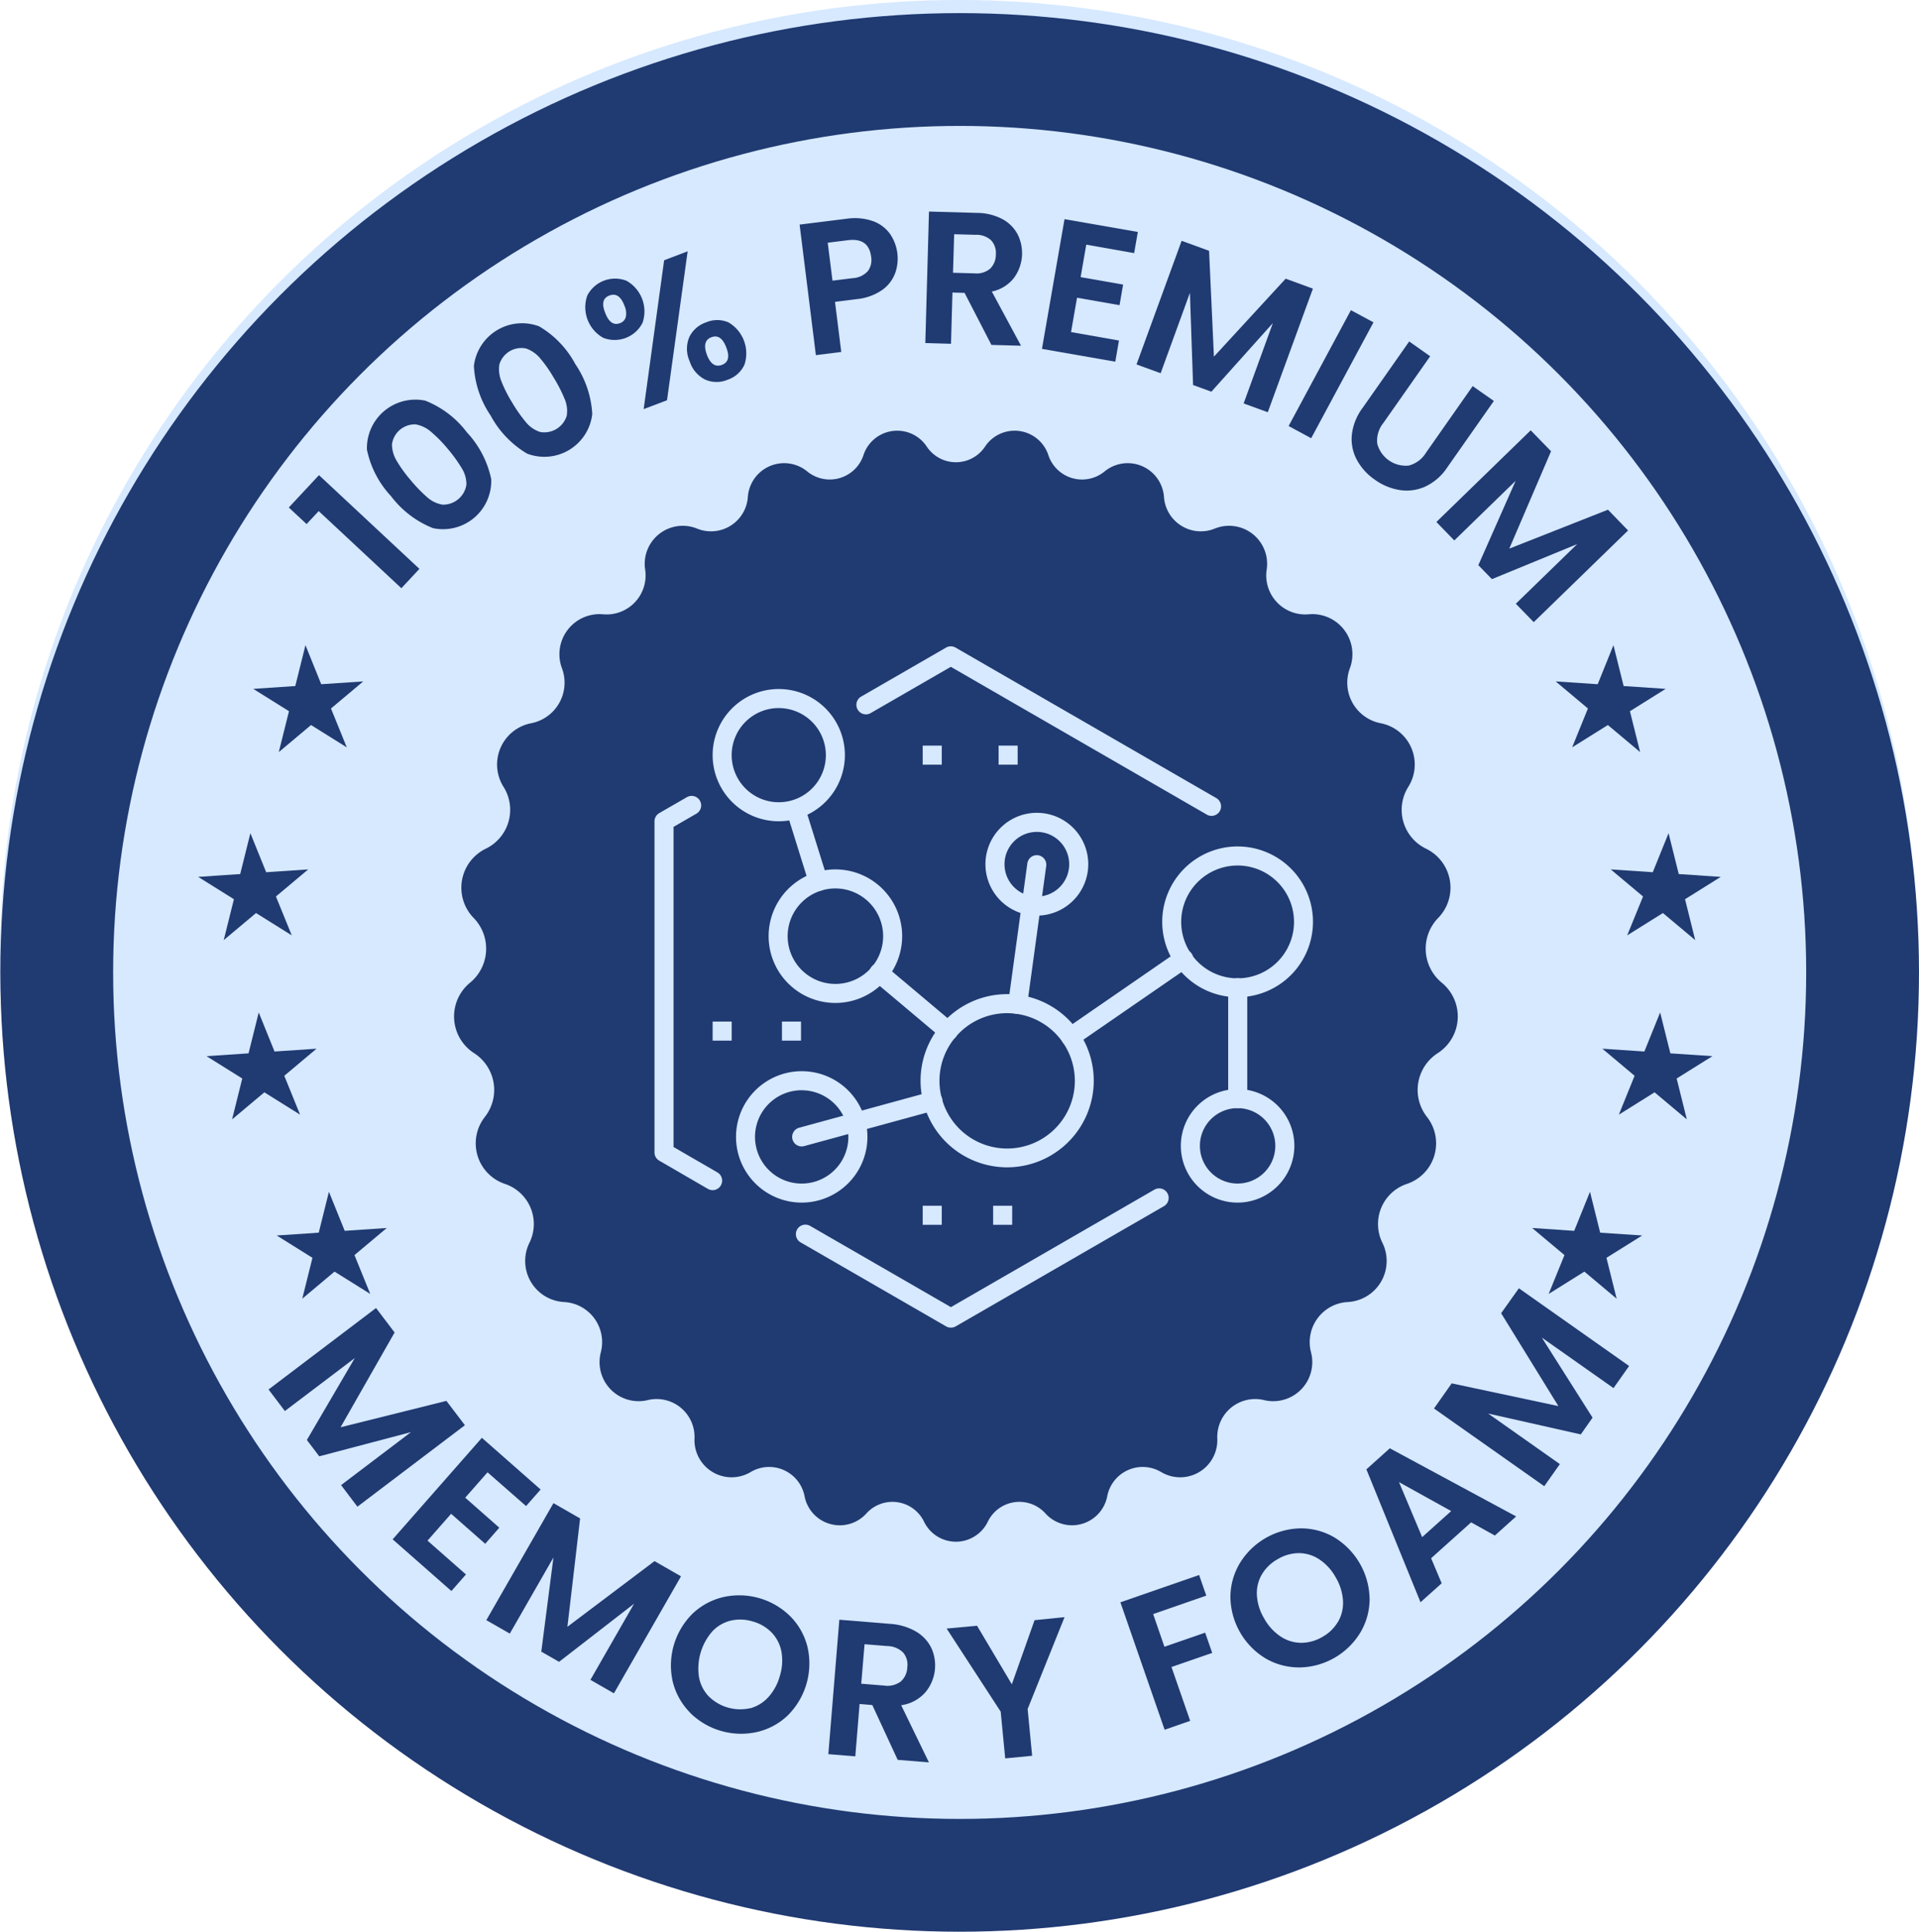 <svg xmlns="http://www.w3.org/2000/svg" width="68.05" height="68.502" viewBox="0 0 68.05 68.502">
  <g id="Group_1867" data-name="Group 1867" transform="translate(0 0.171)">
    <circle id="Ellipse_107" data-name="Ellipse 107" cx="34" cy="34" r="34" transform="translate(0 -0.171)" fill="#d6e9ff"/>
    <ellipse id="Ellipse_107-2" data-name="Ellipse 107" cx="32.019" cy="32.019" rx="32.019" ry="32.019" transform="translate(2.012 2.294)" fill="none" stroke="#203a72" stroke-miterlimit="10" stroke-width="4"/>
    <g id="Group_1505" data-name="Group 1505" transform="translate(10.241 7.332)">
      <path id="Path_2038" data-name="Path 2038" d="M1275.458,528.353l-.631-.588,1.07-1.147,3.562,3.323-.64.686-2.932-2.735Z" transform="translate(-1274.827 -517.271)" fill="#203a72"/>
      <path id="Path_2039" data-name="Path 2039" d="M1282.887,520.516a1.72,1.72,0,0,1,2.068-1.738,3.429,3.429,0,0,1,1.477,1.124,3.475,3.475,0,0,1,.862,1.658,1.71,1.71,0,0,1-2.068,1.738,3.476,3.476,0,0,1-1.486-1.135A3.428,3.428,0,0,1,1282.887,520.516Zm2.274-.633a1.133,1.133,0,0,0-.544-.263.814.814,0,0,0-.842.708,1.136,1.136,0,0,0,.165.581,4.72,4.72,0,0,0,.488.677,5.19,5.19,0,0,0,.593.615,1.081,1.081,0,0,0,.546.265.833.833,0,0,0,.848-.712,1.083,1.083,0,0,0-.168-.584,5.2,5.2,0,0,0-.5-.69A4.733,4.733,0,0,0,1285.161,519.884Z" transform="translate(-1280.116 -512.073)" fill="#203a72"/>
      <path id="Path_2040" data-name="Path 2040" d="M1293.983,512.342a1.721,1.721,0,0,1,2.313-1.4,3.42,3.42,0,0,1,1.284,1.34,3.474,3.474,0,0,1,.6,1.772,1.71,1.71,0,0,1-2.313,1.4,3.484,3.484,0,0,1-1.292-1.352A3.431,3.431,0,0,1,1293.983,512.342Zm2.345-.272a1.137,1.137,0,0,0-.5-.344.815.815,0,0,0-.942.569,1.131,1.131,0,0,0,.074.6,4.641,4.641,0,0,0,.377.745,5.2,5.2,0,0,0,.49.7,1.082,1.082,0,0,0,.5.347.833.833,0,0,0,.948-.572,1.08,1.08,0,0,0-.075-.6,5.157,5.157,0,0,0-.391-.76A4.688,4.688,0,0,0,1296.328,512.07Z" transform="translate(-1287.419 -506.872)" fill="#203a72"/>
      <path id="Path_2041" data-name="Path 2041" d="M1305.556,505.022a1.11,1.11,0,0,1,1.394-.529,1.246,1.246,0,0,1,.567,1.493,1.11,1.11,0,0,1-1.394.529,1.244,1.244,0,0,1-.566-1.493Zm.638.608q.187.493.522.367a.321.321,0,0,0,.209-.219.662.662,0,0,0-.05-.406q-.185-.488-.532-.356T1306.195,505.63Zm2.924-2.182-.732,5.282-.828.314.726-5.279Zm.054,3.05a1.021,1.021,0,0,1,.6-.53,1,1,0,0,1,.792,0,1.272,1.272,0,0,1,.568,1.5.993.993,0,0,1-.589.531,1.01,1.01,0,0,1-.8,0,1.083,1.083,0,0,1-.552-.648A1.067,1.067,0,0,1,1309.173,506.5Zm.627.616q.187.493.534.362t.153-.623q-.185-.487-.526-.358T1309.8,507.114Z" transform="translate(-1294.974 -502.039)" fill="#203a72"/>
      <path id="Path_2042" data-name="Path 2042" d="M1331.075,501.987a1.273,1.273,0,0,1-.47.59,1.915,1.915,0,0,1-.9.314l-.756.095.222,1.777-.9.113-.577-4.629,1.661-.207a1.971,1.971,0,0,1,.914.075,1.28,1.28,0,0,1,.616.441,1.542,1.542,0,0,1,.191,1.431Zm-.965-.085a.665.665,0,0,0,.12-.517q-.085-.677-.821-.585l-.718.089.169,1.346.717-.089A.776.776,0,0,0,1330.11,501.9Z" transform="translate(-1309.58 -499.785)" fill="#203a72"/>
      <path id="Path_2043" data-name="Path 2043" d="M1343.053,504.065l-.952-1.845-.43-.012-.051,1.817-.911-.026.13-4.663,1.7.048a1.949,1.949,0,0,1,.893.215,1.311,1.311,0,0,1,.542.53,1.484,1.484,0,0,1-.118,1.555,1.338,1.338,0,0,1-.789.489l1.035,1.921Zm-1.362-2.558.761.021a.746.746,0,0,0,.558-.168.7.7,0,0,0,.2-.506.661.661,0,0,0-.169-.5.764.764,0,0,0-.548-.193l-.761-.021Z" transform="translate(-1318.137 -499.337)" fill="#203a72"/>
      <path id="Path_2044" data-name="Path 2044" d="M1354.348,501.017l-.2,1.152,1.507.264-.127.73-1.507-.264-.213,1.218,1.7.3-.131.75-2.6-.454.8-4.6,2.6.454-.131.75Z" transform="translate(-1326.069 -499.844)" fill="#203a72"/>
      <path id="Path_2045" data-name="Path 2045" d="M1368.826,504.061l-1.6,4.383-.856-.312,1.037-2.851-2.181,2.434-.649-.236-.112-3.27-1.038,2.851-.856-.311,1.6-4.384.973.354.172,3.754,2.544-2.765Z" transform="translate(-1332.51 -501.328)" fill="#203a72"/>
      <path id="Path_2046" data-name="Path 2046" d="M1381.312,509.972l-2.209,4.109-.8-.432,2.209-4.109Z" transform="translate(-1342.848 -506.044)" fill="#203a72"/>
      <path id="Path_2047" data-name="Path 2047" d="M1387.6,513.309l-1.658,2.364a1,1,0,0,0-.219.732,1.048,1.048,0,0,0,1.114.781,1.007,1.007,0,0,0,.614-.455l1.657-2.364.751.527-1.654,2.358a1.9,1.9,0,0,1-.783.68,1.6,1.6,0,0,1-.9.121,2.079,2.079,0,0,1-.884-.367,2.021,2.021,0,0,1-.635-.7,1.548,1.548,0,0,1-.181-.882,1.95,1.95,0,0,1,.381-.962l1.654-2.358Z" transform="translate(-1347.126 -508.178)" fill="#203a72"/>
      <path id="Path_2048" data-name="Path 2048" d="M1400.4,525.529l-3.345,3.251-.635-.653,2.176-2.115-3.024,1.242-.481-.495,1.323-2.992-2.176,2.115-.635-.654,3.344-3.251.722.742-1.481,3.454,3.5-1.381Z" transform="translate(-1352.908 -514.22)" fill="#203a72"/>
    </g>
    <g id="Group_1507" data-name="Group 1507" transform="translate(9.524 45.514)">
      <g id="Group_1506" data-name="Group 1506">
        <path id="Path_2049" data-name="Path 2049" d="M1279.562,628.317l-3.812,2.889-.579-.765,2.479-1.879-3.253.858-.439-.579,1.7-2.906-2.48,1.879-.579-.764,3.812-2.889.658.868-1.916,3.361,3.753-.936Z" transform="translate(-1272.6 -623.461)" fill="#203a72"/>
        <path id="Path_2050" data-name="Path 2050" d="M1288.8,638.822l-.792.9,1.209,1.064-.5.571-1.209-1.064-.837.952,1.363,1.2-.516.587-2.083-1.833,3.164-3.6,2.083,1.833-.516.587Z" transform="translate(-1281.035 -632.296)" fill="#203a72"/>
        <path id="Path_2051" data-name="Path 2051" d="M1302.039,646.955l-2.379,4.149-.833-.478,1.548-2.7-2.66,2.061-.63-.361.431-3.34-1.548,2.7-.832-.477,2.38-4.149.945.542-.45,3.842,3.089-2.328Z" transform="translate(-1287.414 -636.74)" fill="#203a72"/>
        <path id="Path_2052" data-name="Path 2052" d="M1314.914,658.049a2.355,2.355,0,0,1-.612-1.088,2.582,2.582,0,0,1,.7-2.421,2.356,2.356,0,0,1,1.1-.59,2.578,2.578,0,0,1,2.372.69,2.339,2.339,0,0,1,.605,1.086,2.6,2.6,0,0,1-.7,2.421,2.325,2.325,0,0,1-1.1.591,2.569,2.569,0,0,1-2.369-.689Zm2.12-.15a1.34,1.34,0,0,0,.65-.393,1.835,1.835,0,0,0,.413-.758,1.816,1.816,0,0,0,.057-.858,1.325,1.325,0,0,0-.34-.673,1.482,1.482,0,0,0-.677-.4,1.5,1.5,0,0,0-.787-.029,1.317,1.317,0,0,0-.651.385,2,2,0,0,0-.469,1.615,1.326,1.326,0,0,0,.341.68,1.586,1.586,0,0,0,1.464.426Z" transform="translate(-1299.967 -643.001)" fill="#203a72"/>
        <path id="Path_2053" data-name="Path 2053" d="M1332.993,661.393l-.9-1.944-.451-.037-.152,1.857-.956-.078.39-4.767,1.79.146a2.09,2.09,0,0,1,.926.272,1.365,1.365,0,0,1,.541.573,1.487,1.487,0,0,1-.208,1.585,1.4,1.4,0,0,1-.856.456l.983,2.026Zm-1.293-2.7.8.065a.8.8,0,0,0,.6-.141.7.7,0,0,0,.234-.507.67.67,0,0,0-.15-.525.822.822,0,0,0-.566-.228l-.8-.065Z" transform="translate(-1310.684 -644.67)" fill="#203a72"/>
        <path id="Path_2054" data-name="Path 2054" d="M1346.96,656.154l-1.309,3.259.16,1.658-.955.092-.16-1.657-1.917-2.947,1.078-.1,1.234,2.077.806-2.274Z" transform="translate(-1318.734 -644.492)" fill="#203a72"/>
        <path id="Path_2055" data-name="Path 2055" d="M1363.555,651.8l.254.731-1.884.654.4,1.159,1.444-.5.25.718-1.444.5.663,1.91-.906.315-1.568-4.519Z" transform="translate(-1330.557 -641.632)" fill="#203a72"/>
        <path id="Path_2056" data-name="Path 2056" d="M1374.6,651.9a2.35,2.35,0,0,1-1.207-.315,2.58,2.58,0,0,1-1.254-2.187,2.351,2.351,0,0,1,.338-1.2,2.577,2.577,0,0,1,2.143-1.229,2.333,2.333,0,0,1,1.2.318,2.605,2.605,0,0,1,1.255,2.187,2.327,2.327,0,0,1-.335,1.2,2.571,2.571,0,0,1-2.14,1.227Zm1.363-1.631a1.337,1.337,0,0,0,.168-.74,1.83,1.83,0,0,0-.259-.823,1.812,1.812,0,0,0-.578-.636,1.316,1.316,0,0,0-.72-.223,1.48,1.48,0,0,0-.755.212,1.5,1.5,0,0,0-.567.547,1.316,1.316,0,0,0-.174.736,1.808,1.808,0,0,0,.257.82,1.828,1.828,0,0,0,.58.639,1.329,1.329,0,0,0,.727.227,1.48,1.48,0,0,0,.76-.211A1.457,1.457,0,0,0,1375.959,650.272Z" transform="translate(-1338.031 -638.455)" fill="#203a72"/>
        <path id="Path_2057" data-name="Path 2057" d="M1389.936,641.3l-1.418,1.272.374.889-.75.672-1.919-4.713.831-.746,4.479,2.416-.755.677Zm-.706-.4-1.851-1.027.821,1.951Z" transform="translate(-1347.293 -632.999)" fill="#203a72"/>
        <path id="Path_2058" data-name="Path 2058" d="M1396.237,622.117l3.909,2.756-.553.784-2.543-1.792,1.8,2.84-.418.594-3.285-.74,2.543,1.793-.553.784-3.91-2.756.628-.891,3.783.806-2.03-3.293Z" transform="translate(-1351.9 -622.117)" fill="#203a72"/>
      </g>
    </g>
    <path id="Path_2059" data-name="Path 2059" d="M1303.507,528.552h0a1.259,1.259,0,0,1,2.24.314h0a1.258,1.258,0,0,0,2,.571h0a1.29,1.29,0,0,1,2.1.922h0a1.31,1.31,0,0,0,1.813,1.105h0a1.349,1.349,0,0,1,1.826,1.472h0a1.384,1.384,0,0,0,1.508,1.571h0a1.422,1.422,0,0,1,1.439,1.929h0a1.465,1.465,0,0,0,1.109,1.938h0a1.49,1.49,0,0,1,.961,2.265h0a1.53,1.53,0,0,0,.639,2.183h0a1.537,1.537,0,0,1,.423,2.459h0a1.562,1.562,0,0,0,.13,2.29h0a1.547,1.547,0,0,1-.141,2.5h0a1.551,1.551,0,0,0-.388,2.254h0a1.517,1.517,0,0,1-.7,2.381h0a1.5,1.5,0,0,0-.881,2.076h0a1.458,1.458,0,0,1-1.21,2.114h0a1.425,1.425,0,0,0-1.319,1.768h0a1.385,1.385,0,0,1-1.646,1.714h0a1.345,1.345,0,0,0-1.674,1.349h0a1.317,1.317,0,0,1-1.978,1.206h0a1.28,1.28,0,0,0-1.923.845h0a1.271,1.271,0,0,1-2.186.623h0a1.244,1.244,0,0,0-2.052.288h0a1.255,1.255,0,0,1-2.258,0h0a1.244,1.244,0,0,0-2.052-.288h0a1.271,1.271,0,0,1-2.187-.623h0a1.28,1.28,0,0,0-1.923-.845h0a1.317,1.317,0,0,1-1.978-1.206h0a1.345,1.345,0,0,0-1.674-1.349h0a1.385,1.385,0,0,1-1.645-1.714h0a1.425,1.425,0,0,0-1.319-1.768h0a1.458,1.458,0,0,1-1.21-2.114h0a1.5,1.5,0,0,0-.881-2.076h0a1.517,1.517,0,0,1-.7-2.381h0a1.551,1.551,0,0,0-.388-2.254h0a1.547,1.547,0,0,1-.141-2.5h0a1.562,1.562,0,0,0,.13-2.29h0a1.537,1.537,0,0,1,.423-2.459h0a1.53,1.53,0,0,0,.639-2.183h0a1.49,1.49,0,0,1,.961-2.265h0a1.465,1.465,0,0,0,1.109-1.938h0a1.422,1.422,0,0,1,1.439-1.929h0a1.384,1.384,0,0,0,1.508-1.571h0a1.349,1.349,0,0,1,1.826-1.472h0a1.31,1.31,0,0,0,1.813-1.105h0a1.29,1.29,0,0,1,2.1-.922h0a1.259,1.259,0,0,0,2-.571h0a1.258,1.258,0,0,1,2.239-.314h0A1.24,1.24,0,0,0,1303.507,528.552Z" transform="translate(-1268.57 -512.895)" fill="#203a72"/>
    <g id="Group_1533" data-name="Group 1533" transform="translate(23.209 22.748)">
      <g id="Group_1508" data-name="Group 1508" transform="translate(2.062 1.515)">
        <path id="Path_2060" data-name="Path 2060" d="M1319.657,559.324a2.345,2.345,0,1,1,2.345-2.345A2.348,2.348,0,0,1,1319.657,559.324Zm0-4.015a1.67,1.67,0,1,0,1.67,1.67A1.671,1.671,0,0,0,1319.657,555.31Z" transform="translate(-1317.312 -554.634)" fill="#d6e9ff"/>
      </g>
      <g id="Group_1509" data-name="Group 1509" transform="translate(4.047 7.911)">
        <path id="Path_2061" data-name="Path 2061" d="M1325.472,578.038a2.368,2.368,0,1,1,2.368-2.368A2.371,2.371,0,0,1,1325.472,578.038Zm0-4.061a1.693,1.693,0,1,0,1.693,1.693A1.695,1.695,0,0,0,1325.472,573.977Z" transform="translate(-1323.104 -573.301)" fill="#d6e9ff"/>
      </g>
      <g id="Group_1510" data-name="Group 1510" transform="translate(9.435 12.335)">
        <path id="Path_2062" data-name="Path 2062" d="M1341.9,592.355a3.071,3.071,0,1,1,3.071-3.071A3.074,3.074,0,0,1,1341.9,592.355Zm0-5.467a2.4,2.4,0,1,0,2.4,2.4A2.4,2.4,0,0,0,1341.9,586.889Z" transform="translate(-1338.829 -586.213)" fill="#d6e9ff"/>
      </g>
      <g id="Group_1511" data-name="Group 1511" transform="translate(18.005 7.098)">
        <path id="Path_2063" data-name="Path 2063" d="M1366.516,576.276a2.673,2.673,0,1,1,2.673-2.672A2.676,2.676,0,0,1,1366.516,576.276Zm0-4.67a2,2,0,1,0,2,2A2,2,0,0,0,1366.516,571.606Z" transform="translate(-1363.843 -570.93)" fill="#d6e9ff"/>
      </g>
      <g id="Group_1512" data-name="Group 1512" transform="translate(18.665 15.702)">
        <path id="Path_2064" data-name="Path 2064" d="M1367.782,600.068a2.013,2.013,0,1,1,2.013-2.013A2.015,2.015,0,0,1,1367.782,600.068Zm0-3.35a1.337,1.337,0,1,0,1.337,1.337A1.339,1.339,0,0,0,1367.782,596.718Z" transform="translate(-1365.769 -596.042)" fill="#d6e9ff"/>
      </g>
      <g id="Group_1513" data-name="Group 1513" transform="translate(14.417 10.758)">
        <path id="Path_2065" data-name="Path 2065" d="M1353.71,585.047a.338.338,0,0,1-.192-.616l4-2.758a.338.338,0,1,1,.383.556l-4,2.758A.334.334,0,0,1,1353.71,585.047Z" transform="translate(-1353.372 -581.613)" fill="#d6e9ff"/>
      </g>
      <g id="Group_1514" data-name="Group 1514" transform="translate(7.63 11.248)">
        <path id="Path_2066" data-name="Path 2066" d="M1336.347,585.778a.336.336,0,0,1-.218-.08l-2.447-2.059a.338.338,0,1,1,.435-.517l2.447,2.06a.338.338,0,0,1-.218.6Z" transform="translate(-1333.563 -583.043)" fill="#d6e9ff"/>
      </g>
      <g id="Group_1515" data-name="Group 1515" transform="translate(4.669 5.439)">
        <path id="Path_2067" data-name="Path 2067" d="M1326.059,569.326a.338.338,0,0,1-.322-.237l-.8-2.564a.338.338,0,0,1,.645-.2l.8,2.564a.338.338,0,0,1-.222.423A.344.344,0,0,1,1326.059,569.326Z" transform="translate(-1324.92 -566.087)" fill="#d6e9ff"/>
      </g>
      <g id="Group_1516" data-name="Group 1516" transform="translate(11.736 5.906)">
        <path id="Path_2068" data-name="Path 2068" d="M1347.369,571.094a1.823,1.823,0,1,1,1.823-1.823A1.825,1.825,0,0,1,1347.369,571.094Zm0-2.969a1.147,1.147,0,1,0,1.147,1.147A1.148,1.148,0,0,0,1347.369,568.125Z" transform="translate(-1345.546 -567.449)" fill="#d6e9ff"/>
      </g>
      <g id="Group_1517" data-name="Group 1517" transform="translate(2.891 15.068)">
        <path id="Path_2069" data-name="Path 2069" d="M1322.061,598.85a2.33,2.33,0,1,1,2.33-2.33A2.333,2.333,0,0,1,1322.061,598.85Zm0-3.985a1.655,1.655,0,1,0,1.654,1.655A1.657,1.657,0,0,0,1322.061,594.866Z" transform="translate(-1319.731 -594.19)" fill="#d6e9ff"/>
      </g>
      <g id="Group_1518" data-name="Group 1518" transform="translate(4.883 15.789)">
        <path id="Path_2070" data-name="Path 2070" d="M1325.883,598.241a.338.338,0,0,1-.089-.664l4.648-1.271a.338.338,0,1,1,.178.652l-4.648,1.271A.335.335,0,0,1,1325.883,598.241Z" transform="translate(-1325.546 -596.294)" fill="#d6e9ff"/>
      </g>
      <g id="Group_1519" data-name="Group 1519" transform="translate(12.539 7.39)">
        <path id="Path_2071" data-name="Path 2071" d="M1348.228,577.429a.353.353,0,0,1-.046,0,.338.338,0,0,1-.289-.381l.682-4.971a.338.338,0,0,1,.669.092l-.682,4.97A.338.338,0,0,1,1348.228,577.429Z" transform="translate(-1347.89 -571.783)" fill="#d6e9ff"/>
      </g>
      <g id="Group_1520" data-name="Group 1520" transform="translate(20.34 11.769)">
        <path id="Path_2072" data-name="Path 2072" d="M1371,589.17a.338.338,0,0,1-.338-.338V584.9a.338.338,0,0,1,.676,0v3.934A.337.337,0,0,1,1371,589.17Z" transform="translate(-1370.658 -584.561)" fill="#d6e9ff"/>
      </g>
      <g id="Group_1521" data-name="Group 1521" transform="translate(0 5.301)">
        <path id="Path_2073" data-name="Path 2073" d="M1313.355,579.669a.336.336,0,0,1-.169-.045l-1.724-1a.338.338,0,0,1-.169-.293V566.592a.338.338,0,0,1,.169-.293l.989-.571a.338.338,0,0,1,.338.585l-.82.473v11.354l1.555.9a.338.338,0,0,1-.169.63Z" transform="translate(-1311.293 -565.684)" fill="#d6e9ff"/>
      </g>
      <g id="Group_1522" data-name="Group 1522" transform="translate(7.151)">
        <path id="Path_2074" data-name="Path 2074" d="M1344.766,556.227a.333.333,0,0,1-.168-.045l-9.078-5.241-2.851,1.646a.338.338,0,0,1-.338-.585l3.02-1.743a.338.338,0,0,1,.338,0l9.247,5.338a.338.338,0,0,1-.169.63Z" transform="translate(-1332.163 -550.213)" fill="#d6e9ff"/>
      </g>
      <g id="Group_1523" data-name="Group 1523" transform="translate(5.003 19.223)">
        <path id="Path_2075" data-name="Path 2075" d="M1331.4,611.258a.337.337,0,0,1-.169-.045l-5.167-2.983a.338.338,0,0,1,.338-.585l5,2.886,7.215-4.166a.338.338,0,0,1,.338.586l-7.384,4.263A.337.337,0,0,1,1331.4,611.258Z" transform="translate(-1325.894 -606.319)" fill="#d6e9ff"/>
      </g>
      <g id="Group_1526" data-name="Group 1526" transform="translate(9.511 3.522)">
        <g id="Group_1524" data-name="Group 1524">
          <rect id="Rectangle_355" data-name="Rectangle 355" width="0.676" height="0.676" fill="#d6e9ff"/>
        </g>
        <g id="Group_1525" data-name="Group 1525" transform="translate(2.691)">
          <rect id="Rectangle_356" data-name="Rectangle 356" width="0.676" height="0.676" fill="#d6e9ff"/>
        </g>
      </g>
      <g id="Group_1529" data-name="Group 1529" transform="translate(2.062 13.308)">
        <g id="Group_1527" data-name="Group 1527">
          <rect id="Rectangle_357" data-name="Rectangle 357" width="0.676" height="0.676" fill="#d6e9ff"/>
        </g>
        <g id="Group_1528" data-name="Group 1528" transform="translate(2.458)">
          <rect id="Rectangle_358" data-name="Rectangle 358" width="0.676" height="0.676" fill="#d6e9ff"/>
        </g>
      </g>
      <g id="Group_1532" data-name="Group 1532" transform="translate(9.511 19.839)">
        <g id="Group_1530" data-name="Group 1530">
          <rect id="Rectangle_359" data-name="Rectangle 359" width="0.676" height="0.676" fill="#d6e9ff"/>
        </g>
        <g id="Group_1531" data-name="Group 1531" transform="translate(2.497)">
          <rect id="Rectangle_360" data-name="Rectangle 360" width="0.676" height="0.676" fill="#d6e9ff"/>
        </g>
      </g>
    </g>
    <path id="Path_2076" data-name="Path 2076" d="M1267.186,551.843l-1.267-.792-1.144.96.362-1.45-1.267-.792,1.49-.1.361-1.45.559,1.385,1.49-.1-1.144.96Z" transform="translate(-1254.889 -525.511)" fill="#203a72"/>
    <path id="Path_2077" data-name="Path 2077" d="M1261.492,572.481l-1.267-.792-1.145.96.361-1.45-1.267-.792,1.49-.1.361-1.45.56,1.385,1.49-.1-1.144.96Z" transform="translate(-1251.146 -539.482)" fill="#203a72"/>
    <path id="Path_2078" data-name="Path 2078" d="M1262.354,592.159l-1.267-.792-1.144.96.361-1.45-1.267-.792,1.49-.1.361-1.45.56,1.385,1.49-.1-1.144.96Z" transform="translate(-1251.713 -552.802)" fill="#203a72"/>
    <path id="Path_2079" data-name="Path 2079" d="M1269.618,611.838l-1.267-.792-1.144.96.361-1.449-1.267-.792,1.49-.1.361-1.45.56,1.385,1.49-.1-1.144.96Z" transform="translate(-1256.488 -566.123)" fill="#203a72"/>
    <path id="Path_2080" data-name="Path 2080" d="M1410.594,551.843l1.267-.792,1.144.96-.362-1.45,1.267-.792-1.49-.1-.361-1.45-.559,1.385-1.49-.1,1.144.96Z" transform="translate(-1354.844 -525.511)" fill="#203a72"/>
    <path id="Path_2081" data-name="Path 2081" d="M1416.288,572.481l1.267-.792,1.145.96-.361-1.45,1.267-.792-1.49-.1-.361-1.45-.56,1.385-1.49-.1,1.145.96Z" transform="translate(-1358.586 -539.482)" fill="#203a72"/>
    <path id="Path_2082" data-name="Path 2082" d="M1415.425,592.159l1.267-.792,1.144.96-.361-1.45,1.267-.792-1.49-.1-.362-1.45-.56,1.385-1.49-.1,1.144.96Z" transform="translate(-1358.019 -552.802)" fill="#203a72"/>
    <path id="Path_2083" data-name="Path 2083" d="M1408.162,611.838l1.267-.792,1.144.96-.361-1.449,1.267-.792-1.49-.1-.361-1.45-.56,1.385-1.49-.1,1.145.96Z" transform="translate(-1353.245 -566.123)" fill="#203a72"/>
  </g>
</svg>
